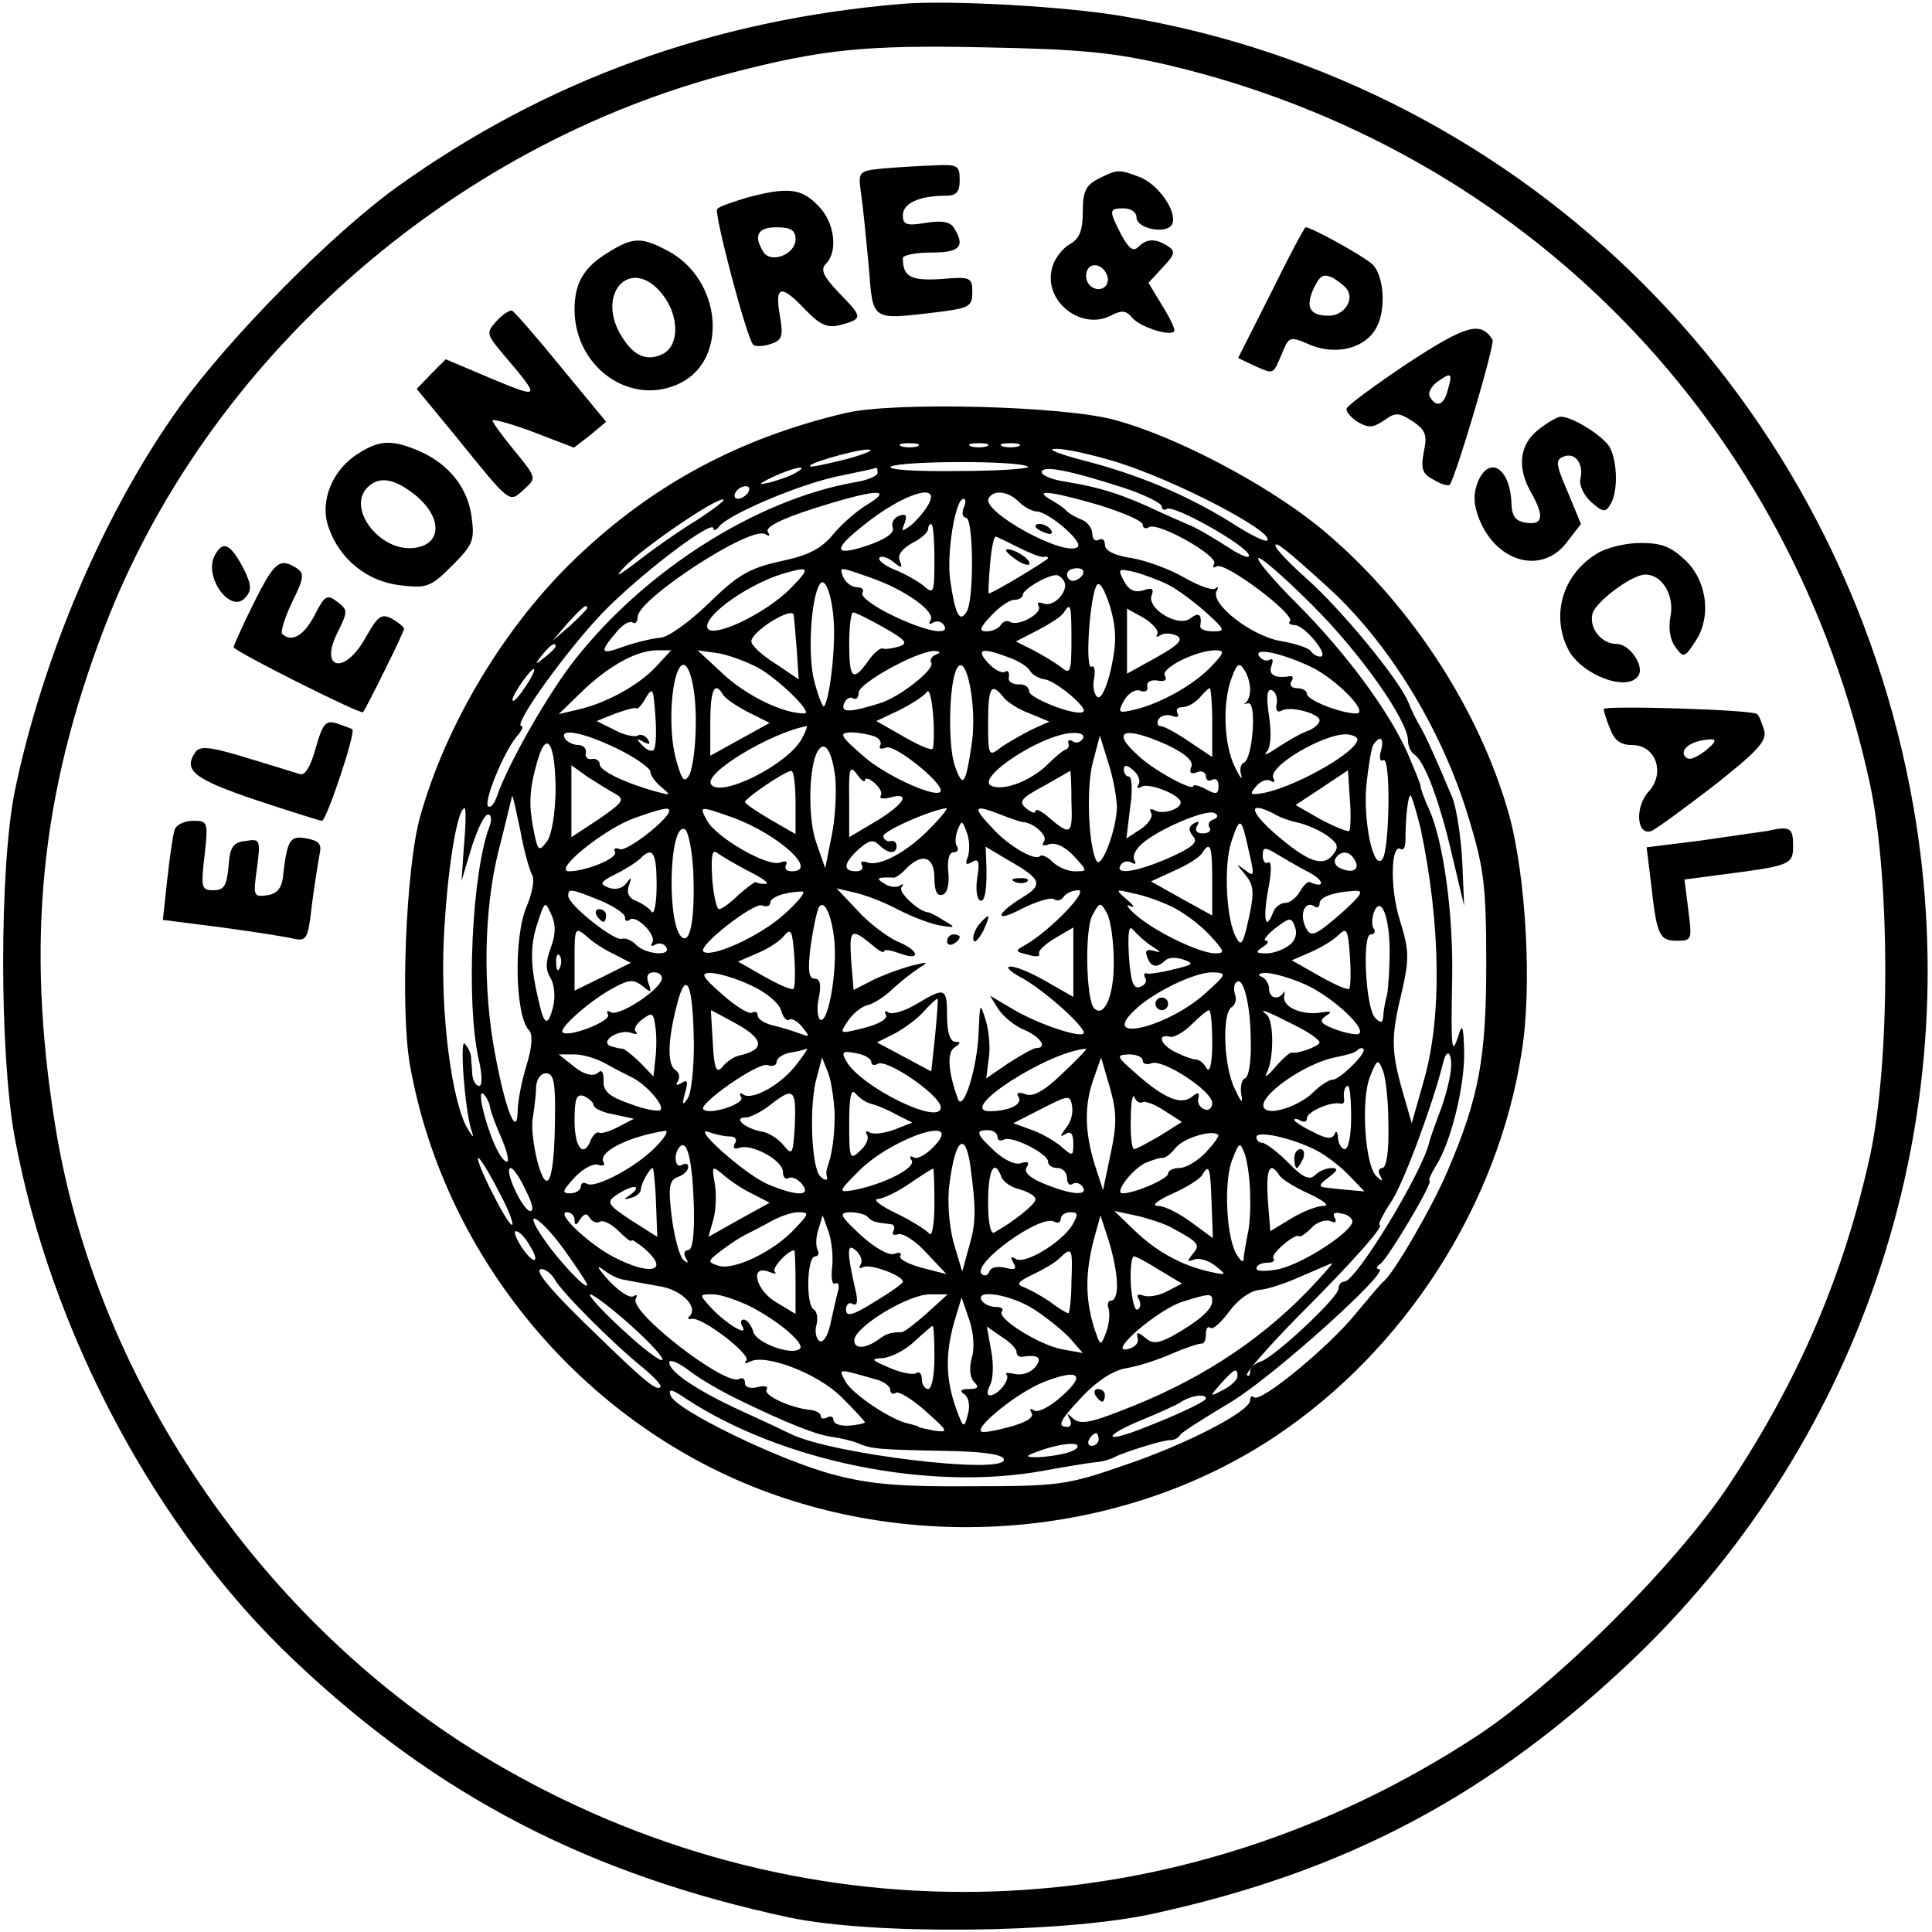 <?xml version="1.0" standalone="no"?>
<!DOCTYPE svg PUBLIC "-//W3C//DTD SVG 20010904//EN"
 "http://www.w3.org/TR/2001/REC-SVG-20010904/DTD/svg10.dtd">
<svg version="1.0" xmlns="http://www.w3.org/2000/svg"
 width="306pt" height="306pt" viewBox="0 0 306 306"
 preserveAspectRatio="xMidYMid meet">
<g transform="translate(0,306) scale(0.1,-0.1)"
fill="#000000" stroke="none">
<path d="M1430 3054 c-301 -25 -565 -121 -801 -290 -104 -75 -264 -237 -345
-349 -119 -166 -217 -396 -261 -610 -24 -123 -24 -411 0 -545 57 -310 225
-624 443 -830 227 -215 467 -339 784 -407 133 -28 429 -25 572 5 311 67 542
190 772 411 359 348 522 848 437 1341 -112 647 -611 1147 -1251 1254 -91 16
-276 26 -350 20z m420 -97 c566 -134 989 -568 1112 -1140 32 -151 32 -438 0
-587 -41 -187 -112 -354 -223 -521 -84 -127 -272 -314 -399 -398 -474 -311
-1056 -330 -1543 -51 -370 211 -644 604 -710 1020 -46 287 -23 521 78 785 162
424 548 765 995 880 143 37 212 44 400 40 153 -3 203 -8 290 -28z"/>
<path d="M1397 2793 c-38 -4 -38 -5 -33 -41 3 -20 8 -72 12 -114 7 -88 2 -85
112 -72 47 6 52 9 52 31 0 24 -3 25 -50 21 -48 -3 -60 4 -60 33 0 5 20 9 45 9
46 0 54 10 36 39 -6 10 -20 12 -45 8 -30 -5 -36 -3 -36 12 0 19 26 31 68 31
17 0 22 6 22 25 0 23 -3 25 -42 23 -24 -1 -60 -3 -81 -5z"/>
<path d="M1740 2777 c-20 -10 -25 -20 -25 -52 0 -30 -5 -43 -21 -52 -12 -7
-25 -24 -28 -39 -13 -52 48 -99 95 -73 16 8 23 7 32 -4 13 -16 67 -32 67 -20
0 5 -9 23 -21 42 l-20 33 23 25 c19 20 20 25 8 33 -20 13 -34 12 -47 -1 -8 -8
-15 -3 -27 19 -20 39 -20 42 4 42 11 0 20 -6 20 -14 0 -19 50 -28 57 -10 7 20
-23 63 -53 74 -32 12 -34 12 -64 -3z m13 -152 c7 -16 -8 -29 -23 -20 -15 9
-12 35 4 35 8 0 16 -7 19 -15z"/>
<path d="M1183 2747 c-23 -7 -44 -14 -47 -18 -6 -5 47 -206 57 -215 3 -3 15
-3 27 1 19 6 21 12 15 46 -8 47 2 49 40 9 23 -24 35 -30 55 -25 37 10 37 12 0
50 -26 27 -31 38 -22 47 20 20 14 67 -13 93 -26 27 -48 29 -112 12z m77 -66
c0 -24 -39 -39 -51 -20 -16 26 -9 39 21 39 23 0 30 -5 30 -19z"/>
<path d="M2013 2596 l-52 -103 25 -12 c32 -14 30 -15 44 18 12 29 12 29 47 14
41 -16 86 -4 103 28 16 29 12 84 -7 101 -16 14 -96 58 -105 58 -2 0 -27 -47
-55 -104z m121 5 c11 -17 -6 -41 -29 -41 -31 0 -38 13 -24 44 10 20 15 23 30
16 10 -6 20 -14 23 -19z"/>
<path d="M963 2660 c-38 -23 -53 -48 -53 -90 0 -93 91 -156 169 -116 75 39 63
163 -20 208 -43 23 -56 23 -96 -2z m86 -66 c27 -34 27 -80 2 -94 -25 -13 -46
-5 -65 25 -45 69 13 132 63 69z"/>
<path d="M786 2551 c-16 -18 -16 -20 11 -52 60 -71 60 -71 -18 -39 l-73 31
-23 -23 -23 -24 61 -74 c89 -110 85 -107 109 -85 20 18 20 18 -15 61 -19 23
-35 45 -35 48 0 3 29 -5 64 -18 l65 -25 26 20 25 21 -71 86 c-39 48 -74 88
-78 90 -4 1 -15 -6 -25 -17z"/>
<path d="M2230 2485 c-52 -35 -96 -67 -97 -72 -2 -4 6 -14 17 -21 17 -10 24
-10 42 2 18 13 23 13 45 -1 21 -14 24 -22 18 -49 -5 -27 -2 -35 16 -44 11 -7
23 -10 25 -8 9 10 72 222 68 230 -19 30 -42 23 -134 -37z m63 -43 c-6 -24 -18
-28 -28 -11 -4 6 1 16 11 24 23 16 25 15 17 -13z"/>
<path d="M1340 2406 c-167 -39 -306 -113 -428 -230 -112 -107 -206 -263 -247
-411 -22 -80 -31 -302 -16 -390 52 -297 262 -556 542 -669 271 -109 592 -79
829 79 205 137 352 365 390 608 17 103 7 279 -20 377 -48 171 -163 344 -304
458 -84 67 -224 141 -321 167 -80 22 -348 29 -425 11z m113 -53 c-7 -2 -19 -2
-25 0 -7 3 -2 5 12 5 14 0 19 -2 13 -5z m110 0 c-7 -2 -19 -2 -25 0 -7 3 -2 5
12 5 14 0 19 -2 13 -5z m50 0 c-7 -2 -19 -2 -25 0 -7 3 -2 5 12 5 14 0 19 -2
13 -5z m-268 -19 c-27 -7 -54 -13 -60 -13 -17 2 69 27 90 27 11 0 -2 -6 -30
-14z m421 -5 c95 -29 254 -112 241 -125 -3 -3 -29 10 -58 29 -71 44 -148 76
-234 98 -38 10 -58 18 -44 18 15 1 58 -9 95 -20z m-138 -8 c6 -3 -43 -7 -109
-7 -67 -1 -115 2 -108 7 16 9 201 10 217 0z m-368 -10 c-8 -5 -26 -11 -40 -15
-21 -5 -20 -3 5 9 32 15 60 20 35 6z m130 0 c0 -5 -17 -12 -37 -15 -156 -28
-330 -139 -441 -279 -44 -55 -109 -170 -126 -221 -4 -10 -9 -16 -13 -13 -7 8
24 84 45 110 8 9 12 17 8 17 -15 0 70 118 128 179 59 61 176 150 176 134 0 -4
4 -3 8 2 13 19 123 66 186 80 34 7 62 13 64 14 1 1 2 -3 2 -8z m388 -23 c34
-11 62 -25 62 -30 0 -5 4 -7 8 -4 11 7 125 -57 130 -73 2 -7 -13 -1 -34 13
-22 14 -50 31 -64 36 -14 6 -34 15 -45 20 -55 26 -91 38 -147 47 -21 3 -38 10
-38 15 0 12 44 3 128 -24z m-593 -8 c-3 -5 -11 -10 -16 -10 -6 0 -7 5 -4 10 3
6 11 10 16 10 6 0 7 -4 4 -10z m189 -19 c-17 -10 -42 -32 -55 -48 -18 -22 -39
-33 -83 -42 -49 -11 -67 -21 -114 -67 -31 -30 -65 -54 -76 -54 -12 -1 -38 -7
-58 -14 -38 -14 -40 -10 -9 26 8 9 18 15 23 12 4 -3 8 1 8 9 0 28 179 145 202
131 7 -4 8 -3 4 4 -4 7 21 20 71 36 97 31 131 34 87 7z m97 1 c-5 -10 -18 -25
-27 -33 -16 -12 -17 -12 -11 3 4 12 2 15 -9 11 -8 -3 -13 -11 -10 -19 3 -8
-11 -18 -40 -28 -54 -18 -56 -7 -5 33 61 49 121 68 102 33z m143 3 c8 -8 21
-15 28 -15 19 -1 74 -48 65 -56 -18 -18 -154 56 -141 77 8 14 31 11 48 -6z
m127 -5 c38 -12 69 -25 69 -31 0 -6 5 -7 10 -4 14 9 111 -46 103 -58 -3 -6 -1
-7 4 -4 13 8 126 -77 116 -87 -3 -3 0 -6 8 -6 16 -1 56 -50 40 -50 -5 0 -12 4
-15 9 -4 5 -25 12 -49 16 -45 8 -111 59 -100 79 3 6 3 8 -2 4 -4 -4 -26 4 -49
17 -22 13 -60 27 -83 31 -28 4 -43 12 -43 21 0 8 -4 11 -10 8 -5 -3 -10 1 -10
10 0 8 -8 19 -17 22 -10 4 -20 10 -23 13 -3 4 -14 12 -25 18 -31 18 0 14 76
-8z m-636 -23 c-28 -17 -71 -47 -95 -66 -33 -25 -38 -27 -20 -8 29 30 140 106
155 106 6 0 -13 -14 -40 -32z m421 18 c-3 -8 -1 -15 4 -15 12 0 13 -130 1
-149 -11 -18 -18 -5 -26 50 -6 42 8 129 21 129 4 0 4 -7 0 -15z m-46 -82 c0
-52 -1 -55 -17 -41 -10 8 -31 20 -47 26 -16 7 -26 15 -23 19 4 3 13 0 22 -7
13 -11 15 -10 10 2 -4 9 4 19 20 28 14 7 25 17 25 22 0 4 2 8 5 8 3 0 5 -25 5
-57z m133 20 c18 -9 35 -16 40 -15 4 1 7 0 7 -2 0 -3 -88 -56 -94 -56 -1 0 0
20 2 45 2 25 6 45 9 45 2 0 18 -8 36 -17z m490 -63 c96 -87 181 -225 223 -365
24 -79 28 -106 28 -230 0 -150 -11 -212 -61 -329 -23 -55 -86 -164 -102 -176
-4 -3 -23 -26 -44 -51 -42 -52 -151 -142 -161 -132 -3 3 -6 1 -6 -5 0 -17 -99
-69 -200 -103 -89 -31 -104 -33 -240 -33 -111 -1 -162 3 -218 18 -83 21 -253
103 -260 126 -4 11 2 10 24 -5 152 -100 388 -148 569 -114 33 6 69 12 80 13
12 1 25 5 30 8 15 8 79 28 89 27 5 0 12 3 15 8 3 5 40 28 80 52 67 40 257 211
235 211 -5 0 -4 4 2 8 12 8 86 132 78 132 -2 0 2 10 10 23 24 37 46 127 45
181 -1 41 -3 46 -9 26 -11 -34 -12 -22 -10 90 2 104 -14 217 -36 267 -8 17
-14 34 -14 38 0 3 -10 27 -21 53 -31 69 -100 161 -175 236 -37 37 -64 69 -61
72 3 3 41 -30 84 -73 76 -75 153 -184 153 -216 0 -9 5 -19 10 -22 16 -10 40
-73 60 -160 l19 -80 -3 70 c-2 39 -9 83 -15 100 -23 55 -43 100 -52 115 -5 8
-14 26 -19 39 -16 37 -105 145 -160 194 -28 25 -50 48 -50 53 0 7 17 -6 83
-66z m-849 0 c-41 -43 -134 -86 -134 -62 0 21 67 67 119 83 44 13 45 10 15
-21z m125 15 c55 -19 103 -54 95 -67 -4 -6 -2 -8 4 -4 6 3 13 2 17 -4 11 -18
-30 -10 -83 16 -29 14 -50 30 -46 35 3 5 -1 9 -9 9 -8 0 -17 7 -21 15 -7 18
-8 18 43 0z m336 5 c-3 -5 -10 -10 -16 -10 -5 0 -9 5 -9 10 0 6 7 10 16 10 8
0 12 -4 9 -10z m135 -16 c14 -7 40 -26 59 -43 31 -28 33 -31 13 -31 -12 0 -21
3 -21 8 3 19 -2 23 -15 13 -19 -16 -70 15 -62 36 4 10 1 13 -13 8 -14 -4 -23
0 -31 15 -10 19 -9 20 17 14 15 -4 39 -13 53 -20z m-165 6 c9 -15 -15 -42 -32
-36 -8 3 -11 2 -8 -4 7 -11 -32 -33 -45 -25 -5 3 -11 1 -15 -5 -3 -5 -13 -10
-22 -10 -13 0 -12 5 7 25 13 14 29 25 37 25 7 0 13 4 13 8 0 8 36 30 52 31 4
1 10 -4 13 -9z m-364 -76 c1 -45 -8 -114 -16 -123 -2 -1 -9 16 -15 39 -11 39
-6 131 8 154 9 16 22 -22 23 -70z m439 -62 c-7 -31 -16 -50 -22 -46 -5 4 -8
17 -5 30 2 13 0 21 -4 18 -11 -6 -3 111 8 129 4 7 12 -5 21 -33 10 -35 11 -56
2 -98z m-830 95 c0 -2 -12 -14 -27 -28 l-28 -24 24 28 c23 25 31 32 31 24z
m332 -67 l3 -46 -37 25 c-21 13 -38 29 -38 35 0 16 65 56 67 42 1 -6 3 -31 5
-56z m435 15 c0 -49 -2 -54 -16 -42 -9 7 -29 19 -44 27 l-28 14 35 18 c19 10
38 22 41 28 11 17 12 12 12 -45z m136 11 c-3 -5 -1 -6 5 -2 7 4 18 3 26 -1 11
-6 2 -15 -32 -34 l-47 -26 0 51 0 52 27 -15 c14 -9 24 -20 21 -25z m-433 10
c35 -20 39 -25 24 -30 -11 -3 -22 -5 -26 -3 -4 1 -15 -8 -23 -20 -24 -34 -30
-28 -30 27 0 28 3 50 6 50 4 0 26 -11 49 -24z m-520 -30 c0 -2 -8 -10 -17 -17
-16 -13 -17 -12 -4 4 13 16 21 21 21 13z m159 -32 c-27 -29 -79 -58 -124 -68
l-30 -7 35 34 c43 42 87 66 119 67 l24 0 -24 -26z m166 -4 c35 -22 83 -70 69
-70 -34 0 -89 27 -126 60 l-43 40 35 -5 c19 -4 48 -15 65 -25z m277 23 c-6 -2
-10 -9 -7 -13 6 -10 -51 -55 -82 -64 -48 -15 -62 -15 -56 0 3 7 9 11 14 8 5
-3 9 1 9 9 0 15 93 66 120 66 10 -1 11 -2 2 -6z m115 -4 c15 -5 31 -15 34 -21
4 -7 15 -13 24 -14 18 -3 68 -45 61 -51 -9 -9 -86 21 -86 32 0 7 -8 12 -17 11
-10 0 -17 5 -15 12 1 8 -2 11 -6 8 -5 -3 -17 3 -27 14 -20 22 -10 25 32 9z
m322 -14 c-27 -29 -80 -59 -122 -69 -26 -6 -27 -5 -17 14 7 12 18 19 26 16 8
-3 13 0 11 7 -1 7 6 11 17 9 11 -2 15 1 11 8 -7 11 47 39 79 40 16 0 16 -3 -5
-25z m157 -1 c40 -19 94 -74 72 -74 -24 0 -78 21 -78 31 0 5 -7 9 -16 9 -8 0
-12 5 -9 10 4 6 3 10 -2 9 -23 -4 -35 2 -29 17 3 8 2 12 -3 9 -5 -3 -13 0 -17
6 -8 14 35 5 82 -17z m-974 -91 c0 -34 -5 -70 -10 -80 -8 -14 -12 -10 -22 27
-11 42 -8 119 6 142 13 21 27 -27 26 -89z m437 -32 c-10 -66 -14 -70 -27 -33
-11 33 -9 133 4 154 15 25 32 -63 23 -121z m441 87 c0 -9 -3 -18 -7 -21 -5 -2
-3 -2 4 -1 14 3 7 -89 -7 -94 -5 -2 -7 -11 -4 -20 2 -9 -2 -3 -10 13 -18 36
-20 103 -5 142 8 22 12 24 19 13 6 -8 10 -22 10 -32z m-1146 7 c-9 -14 -18
-25 -21 -25 -5 0 5 18 20 38 17 22 18 13 1 -13z m201 -103 c-3 -3 -11 0 -18 8
-10 10 -9 11 2 5 10 -5 12 -4 7 4 -4 6 -11 9 -16 6 -5 -3 -22 1 -37 9 l-28 14
30 12 c17 6 31 10 33 8 2 -2 9 6 15 17 11 18 12 14 15 -29 2 -26 1 -51 -3 -54z
m110 88 c3 -6 21 -18 40 -28 l34 -17 -47 -26 -47 -26 0 53 c0 52 7 66 20 44z
m332 -86 c-2 -3 -23 6 -47 20 l-42 24 36 17 c20 10 40 23 44 29 4 6 8 -11 10
-38 2 -26 1 -50 -1 -52z m112 82 c6 -8 25 -20 42 -26 l31 -13 -29 -13 c-15 -8
-37 -20 -48 -28 -19 -15 -20 -13 -20 39 0 57 5 65 24 41z m331 -41 l0 -54 -36
24 c-20 14 -41 25 -46 25 -5 0 -6 5 -3 11 4 6 14 8 22 5 8 -3 11 -1 8 4 -3 6
0 10 8 10 8 0 20 7 27 15 7 8 14 15 16 15 2 0 4 -25 4 -55z m102 30 c-2 -9 1
-14 7 -11 13 9 61 -4 61 -15 0 -5 -8 -12 -17 -16 -10 -3 -31 -15 -48 -26 -16
-11 -25 -15 -19 -8 7 7 8 29 4 57 -5 31 -3 43 4 41 6 -2 10 -12 8 -22z m-752
-55 c-22 -41 -130 -95 -144 -72 -11 18 96 82 152 92 1 0 -2 -9 -8 -20z m-292
-16 c29 -14 52 -31 52 -36 0 -6 8 -17 18 -25 15 -13 15 -13 -8 -7 -48 13 -90
33 -90 43 0 6 -6 10 -12 9 -7 -2 -12 3 -10 10 1 6 -4 12 -12 12 -8 0 -18 5
-21 10 -11 18 30 10 83 -16z m406 20 c9 -3 13 -10 10 -15 -3 -5 2 -6 10 -3 13
5 86 -53 86 -68 0 -16 -86 22 -122 54 -37 32 -40 37 -21 38 12 0 28 -3 37 -6z
m331 -4 c-4 -6 -11 -8 -16 -4 -5 3 -8 2 -7 -3 2 -4 0 -9 -4 -10 -5 -2 -17 -12
-28 -23 -26 -26 -69 -43 -89 -35 -29 11 78 82 127 84 13 1 21 -3 17 -9z m134
-10 c29 -14 41 -25 38 -34 -4 -10 -1 -13 9 -9 7 3 14 0 14 -7 0 -6 5 -8 10 -5
6 3 10 -1 10 -10 0 -13 -4 -14 -20 -5 -11 6 -20 8 -20 5 0 -9 -63 25 -87 48
-45 40 -23 48 46 17z m301 9 c0 -19 -90 -71 -144 -84 -26 -5 -28 -4 -17 9 7 9
18 13 24 9 5 -3 7 -1 4 4 -11 18 79 71 116 70 9 -1 17 -4 17 -8z m-1270 -84
c-1 -34 -6 -68 -14 -78 -12 -16 -14 -15 -20 14 -9 44 -8 68 5 113 15 53 29 29
29 -49z m889 -25 c-1 -34 -24 -96 -32 -84 -13 22 -17 117 -6 157 l11 42 14
-45 c8 -25 13 -56 13 -70z m418 90 c-3 -11 -1 -17 4 -14 12 7 10 -138 -1 -156
-14 -22 -31 57 -26 115 3 30 8 60 11 65 11 17 18 11 12 -10z m-864 -42 c2 -24
0 -65 -6 -93 l-10 -50 -14 40 c-14 38 -12 122 2 145 11 19 23 1 28 -42z m-349
-25 c16 -9 14 -13 -25 -40 l-44 -29 0 57 0 57 25 -18 c14 -9 33 -21 44 -27z
m396 21 c0 5 7 3 15 -4 8 -7 13 -16 10 -20 -3 -5 4 -6 15 -3 34 9 22 -11 -23
-38 l-42 -25 0 59 c-1 50 1 56 12 41 7 -10 13 -14 13 -10z m433 -7 c-3 -5 -1
-7 5 -3 11 7 62 -13 62 -25 0 -11 -30 -20 -42 -12 -6 3 -8 1 -5 -4 4 -6 -4
-18 -16 -26 l-23 -15 6 49 c4 27 3 49 -2 49 -4 0 -8 5 -8 11 0 8 5 8 15 -1 8
-7 12 -17 8 -23z m-543 -27 l0 -51 -40 23 c-22 13 -40 25 -40 28 1 6 62 48 73
49 4 1 7 -22 7 -49z m437 0 c2 -53 -1 -55 -39 -22 -10 8 -18 12 -18 7 0 -4 -7
-2 -15 5 -12 10 -8 16 28 35 23 13 42 24 42 24 1 1 2 -22 2 -49z m440 -46 c-2
-2 -22 6 -45 18 l-40 23 41 27 42 28 3 -46 c2 -25 1 -48 -1 -50z m-1294 -70
c4 -7 0 -29 -9 -50 -21 -49 -18 -174 4 -196 6 -6 5 -26 -4 -55 -8 -26 -14 -58
-14 -72 -1 -45 -19 0 -35 85 -21 107 -19 233 5 328 11 43 20 81 21 85 1 3 6
-21 13 -54 6 -33 15 -65 19 -71z m1407 74 c32 -152 34 -300 5 -400 l-19 -67
-15 52 c-18 64 -18 86 0 159 11 50 11 63 -4 111 -16 51 -14 123 2 112 4 -2 7
4 7 13 0 37 4 72 8 72 2 0 9 -24 16 -52z m-1515 -25 l-4 -58 16 53 c9 28 20
52 26 52 5 0 6 -8 3 -17 -29 -74 -38 -281 -18 -370 6 -25 6 -43 1 -43 -5 0
-10 8 -11 18 0 9 -2 22 -2 29 -1 6 -5 15 -10 20 -8 8 0 -101 10 -135 5 -15 4
-15 -4 -2 -26 40 -45 184 -39 304 5 105 21 206 33 206 2 0 2 -26 -1 -57z m325
53 c0 -13 -67 -65 -78 -61 -7 3 -11 1 -8 -4 6 -10 -46 -31 -73 -31 -26 1 56
67 103 84 45 16 56 18 56 12z m101 -11 c71 -26 137 -85 93 -85 -8 0 -12 4 -9
10 3 6 -1 7 -9 4 -20 -8 -102 40 -116 66 -13 24 -13 24 41 5z m313 -16 c-36
-38 -81 -62 -100 -55 -9 3 -12 1 -9 -4 3 -6 -1 -10 -9 -10 -22 0 -20 13 4 35
16 14 23 16 32 7 15 -15 28 -15 28 -2 0 6 -4 9 -9 8 -5 -2 -11 2 -12 7 -3 8
75 42 100 45 3 0 -8 -14 -25 -31z m113 20 c15 -6 30 -11 33 -11 17 -1 39 -21
34 -30 -5 -7 -2 -9 8 -5 10 3 25 -4 39 -19 22 -24 22 -24 1 -24 -11 0 -27 7
-35 15 -8 8 -17 12 -20 9 -8 -8 -49 16 -74 43 -34 36 -32 40 14 22z m335 -7
c-7 -2 -10 -8 -6 -13 3 -5 -2 -9 -11 -9 -10 0 -13 5 -9 12 4 7 3 8 -5 4 -9 -6
-9 -11 -1 -21 8 -9 -1 -17 -39 -34 -53 -23 -86 -27 -76 -11 4 6 11 7 17 4 6
-4 8 -2 5 3 -4 6 1 17 11 26 25 23 104 57 116 49 6 -3 5 -7 -2 -10z m96 9 c9
-6 28 -12 42 -15 14 -4 34 -13 44 -21 15 -11 17 -17 7 -29 -16 -20 -40 -11
-92 34 -41 36 -42 52 -1 31z m-485 -68 c-5 -12 -3 -14 7 -8 10 6 12 0 8 -24
-3 -18 -1 -34 4 -37 8 -5 12 19 10 63 l-1 22 37 -22 c51 -29 55 -38 22 -58
-44 -27 -46 -42 -1 -18 22 11 45 18 50 15 5 -4 12 -2 16 4 3 5 14 10 23 10 17
0 -45 -64 -83 -86 -18 -10 -18 -11 3 -16 12 -4 20 -3 18 1 -3 4 8 15 25 25
l29 17 0 -55 0 -55 -42 24 c-24 14 -50 25 -58 24 -8 0 0 -8 17 -17 37 -20 106
-82 99 -89 -7 -7 -77 17 -114 40 l-34 20 13 -21 c8 -12 26 -27 41 -33 26 -11
38 -29 19 -29 -4 0 -24 -11 -44 -24 l-35 -24 4 31 c3 18 0 46 -5 62 -9 28 -9
27 -11 -20 -2 -57 -25 -129 -33 -105 -16 44 -17 74 -5 81 10 7 10 9 1 9 -8 0
-13 15 -13 40 0 46 -3 47 -48 20 -18 -11 -38 -17 -44 -14 -6 4 -8 3 -5 -3 4
-6 -10 -15 -34 -21 -40 -10 -40 -10 -26 11 8 12 22 23 31 25 9 2 27 13 39 25
13 12 32 27 43 34 16 10 14 10 -14 3 -18 -5 -45 -15 -61 -23 l-29 -15 -4 48
c-3 49 0 51 35 22 9 -8 17 -12 17 -9 0 4 11 2 25 -3 35 -13 31 5 -4 19 -15 7
-44 28 -62 48 l-34 36 30 -7 c17 -4 48 -16 70 -28 22 -11 51 -22 65 -24 24 -4
24 -3 5 8 -11 7 -22 13 -25 13 -15 1 -49 33 -42 40 4 5 2 6 -3 2 -6 -3 -17 -2
-25 4 -14 8 -10 10 15 9 3 -1 13 6 21 15 25 25 44 18 44 -16 0 -20 4 -29 13
-26 7 2 11 16 9 35 -2 19 1 32 8 32 6 0 9 4 6 9 -4 5 -3 17 1 27 6 15 7 15 14
-4 5 -12 5 -30 2 -39z m445 9 c9 -39 9 -42 -6 -30 -15 11 -15 11 0 -7 14 -17
15 -28 6 -69 -9 -41 -12 -46 -20 -31 -16 28 -20 113 -8 151 14 42 16 41 28
-14z m-880 -32 c3 -71 -4 -114 -17 -105 -25 15 -22 180 3 172 6 -2 12 -31 14
-67z m88 0 c22 -11 33 -19 27 -20 -7 0 -14 1 -16 3 -1 1 -13 -8 -27 -20 -13
-13 -27 -23 -31 -23 -4 0 -9 22 -11 49 -2 36 0 47 8 40 7 -5 29 -18 50 -29z
m734 -15 l0 -55 -49 27 -48 27 37 17 c21 9 41 22 44 28 13 20 16 11 16 -44z
m154 13 c24 -13 25 -26 0 -15 -3 1 -10 -6 -15 -15 -6 -10 -16 -18 -23 -18 -8
0 -17 -7 -20 -16 -12 -31 -16 -8 -7 39 5 26 5 44 0 41 -5 -3 -9 2 -9 11 0 13
3 14 21 3 12 -7 35 -21 53 -30z m-1034 -20 c0 -29 -4 -48 -8 -42 -4 6 -15 13
-24 17 -12 4 -16 13 -12 24 5 14 4 15 -4 4 -6 -8 -17 -11 -28 -7 -15 6 -14 9
12 22 16 8 33 19 39 25 19 19 25 8 25 -43z m1105 41 c10 -15 -1 -23 -20 -15
-9 3 -13 10 -10 16 8 13 22 13 30 -1z m-1195 -65 c22 -9 40 -21 40 -27 0 -6 3
-7 7 -4 9 10 44 -24 36 -36 -3 -5 -1 -7 5 -3 6 3 13 2 17 -4 9 -15 -31 -12
-47 3 -7 8 -18 12 -23 10 -12 -4 -85 54 -85 68 0 12 3 12 50 -7z m291 -23
c-39 -35 -116 -69 -127 -58 -9 9 80 78 93 73 7 -3 13 -1 13 4 0 9 22 17 50 18
8 1 -5 -16 -29 -37z m615 13 c17 -8 44 -28 59 -44 25 -27 26 -30 9 -30 -25 1
-92 33 -124 60 -14 12 -18 19 -10 15 8 -4 6 1 -5 10 -19 17 -19 17 10 10 17
-3 44 -13 61 -21z m270 -9 c-45 -39 -51 -42 -60 -19 -7 19 2 37 15 29 5 -4 9
-2 9 4 0 10 21 18 55 20 16 1 12 -6 -19 -34z m-1254 -57 c-8 -22 -8 -35 0 -47
6 -10 8 -30 4 -46 -8 -31 -14 -29 -22 6 -14 58 -15 90 -3 126 12 36 12 37 22
15 8 -17 7 -33 -1 -54z m450 6 c3 -51 -11 -126 -23 -119 -4 3 -6 19 -2 35 4
21 2 30 -7 30 -9 0 -11 13 -6 52 4 28 10 56 13 61 9 15 22 -17 25 -59z m442
-26 c1 -54 -15 -91 -31 -75 -13 14 -15 124 -3 147 12 22 13 22 23 4 6 -10 11
-45 11 -76z m437 15 c0 -26 -2 -57 -4 -68 -3 -11 -6 -27 -6 -34 -1 -12 -4 -12
-13 -3 -15 15 -21 132 -7 132 6 0 8 4 5 9 -4 5 -3 17 0 26 11 28 25 -6 25 -62z
m-159 10 c-9 -7 -25 -13 -36 -13 -17 0 -18 2 -6 10 8 5 11 10 5 10 -5 0 1 9
15 20 23 17 25 18 31 2 4 -10 1 -22 -9 -29z m-217 -2 c14 -9 15 -11 3 -7 -12
3 -15 1 -11 -10 6 -16 15 -18 29 -5 5 5 18 5 29 1 17 -6 15 -8 -15 -15 -19 -5
-39 -8 -43 -7 -5 2 -6 -2 -3 -7 3 -5 0 -11 -8 -14 -11 -4 -15 7 -18 49 -2 38
0 50 7 41 6 -7 19 -19 30 -26z m-853 -12 l27 -14 -44 -22 -45 -22 0 51 c0 48
1 50 18 36 9 -9 29 -22 44 -29z m285 -55 c-2 -3 -23 6 -46 19 l-42 24 30 13
c17 7 36 19 43 28 11 13 13 8 16 -32 2 -27 1 -50 -1 -52z m880 0 c-2 -3 -24 7
-47 20 l-44 25 30 13 c16 7 36 19 44 27 13 13 15 9 18 -33 2 -27 1 -50 -1 -52z
m-1250 34 c-3 -8 -6 -5 -6 6 -1 11 2 17 5 13 3 -3 4 -12 1 -19z m161 -20 c-7
-19 -69 -59 -81 -51 -5 3 -7 2 -4 -4 6 -10 -63 -37 -72 -28 -6 7 47 53 82 71
24 13 31 13 45 2 13 -11 15 -11 9 5 -4 11 -1 17 9 17 9 0 14 -6 12 -12z m140
-8 c25 -11 46 -29 49 -40 3 -11 9 -18 13 -15 4 3 14 -3 21 -12 12 -15 12 -16
-4 -10 -11 4 -30 10 -43 13 -13 3 -24 10 -24 16 0 5 -4 7 -9 4 -4 -3 -26 10
-47 29 -32 28 -35 34 -19 34 11 0 40 -8 63 -19z m718 -16 c-60 -52 -163 -76
-110 -25 29 29 96 61 124 61 24 -1 24 -2 -14 -36z m163 16 c43 -20 99 -72 82
-78 -4 -1 -21 2 -37 8 -23 9 -25 13 -14 21 11 7 9 8 -10 5 -30 -4 -60 10 -56
27 1 6 1 9 -1 5 -8 -13 -23 -9 -23 6 0 8 -6 17 -12 19 -7 3 -4 6 7 6 11 0 40
-8 64 -19z m-970 -95 c0 -38 -4 -77 -10 -85 -8 -12 -9 -10 -4 9 5 17 4 22 -5
16 -8 -5 -11 -4 -6 3 3 6 2 13 -4 17 -13 8 -13 45 2 103 15 60 26 34 27 -63z
m882 6 c1 -30 -3 -57 -9 -59 -5 -1 -8 -13 -6 -25 3 -16 0 -14 -10 8 -18 35
-21 121 -5 130 6 4 8 13 5 20 -2 7 -2 16 2 19 11 12 23 -36 23 -93z m-500 8
l-6 -56 -43 23 -43 23 28 14 c15 8 37 24 47 36 11 12 20 20 21 19 1 -2 -1 -28
-4 -59z m-443 -36 l-3 -28 -22 23 c-13 12 -25 22 -28 21 -3 0 -11 2 -18 4 -18
8 14 28 33 21 8 -3 11 -2 7 2 -4 4 1 13 11 20 15 11 17 10 20 -12 2 -13 2 -36
0 -51z m131 54 c42 -24 42 -40 1 -49 -8 -2 -20 -10 -26 -18 -9 -11 -13 -3 -15
38 -2 29 -3 52 -3 52 1 0 21 -11 43 -23z m751 -29 c0 -33 -4 -48 -9 -40 -4 8
-12 14 -17 14 -5 0 -19 5 -31 11 -24 11 -32 30 -10 25 6 -2 22 7 35 20 12 12
24 22 27 22 3 0 5 -24 5 -52z m133 27 c20 -10 37 -22 37 -26 0 -6 -36 -19 -44
-16 -2 1 -14 -9 -26 -23 -12 -14 -18 -18 -14 -10 12 22 12 84 0 93 -15 12 2 5
47 -18z m-790 -59 c-23 -32 -70 -59 -85 -50 -6 4 -8 3 -4 -4 6 -10 -50 -29
-60 -19 -9 8 88 76 102 70 8 -3 14 0 14 5 0 6 10 13 23 15 12 2 23 5 25 6 2 0
-5 -10 -15 -23z m117 2 c0 -5 5 -6 10 -3 14 9 100 -50 100 -69 0 -30 -128 33
-150 74 -8 14 -5 16 15 12 14 -2 25 -9 25 -14z m303 -18 c-29 -28 -47 -38 -59
-33 -11 4 -15 2 -11 -4 8 -12 -15 -23 -46 -23 -52 1 92 94 153 99 3 0 -14 -17
-37 -39z m477 37 c0 -10 -39 -47 -49 -47 -6 0 -20 -9 -31 -20 -21 -21 -67 -37
-77 -26 -16 16 63 73 115 82 15 3 29 7 31 10 5 5 11 5 11 1z m-1200 -22 c14
-8 32 -17 40 -21 23 -11 53 -45 46 -52 -4 -3 -26 1 -49 10 -32 11 -42 20 -41
36 0 15 -3 19 -10 12 -7 -5 -21 -2 -36 10 l-25 20 25 0 c14 0 36 -7 50 -15z
m850 5 c0 -5 6 -7 14 -4 18 7 96 -44 96 -63 0 -8 -6 -13 -12 -10 -7 2 -12 10
-10 17 2 10 0 11 -10 3 -17 -14 -44 -3 -88 36 -32 28 -33 30 -12 31 12 0 22
-4 22 -10z m487 -22 c-3 -18 -11 -46 -18 -63 -6 -16 -13 -36 -15 -43 -9 -45
-116 -222 -135 -222 -5 0 -9 -5 -9 -11 0 -14 -100 -107 -122 -115 -10 -3 -18
-10 -18 -16 0 -6 -2 -9 -5 -6 -3 3 34 45 82 94 89 89 137 144 128 144 -3 0 6
18 20 39 20 32 66 157 81 219 7 27 16 10 11 -20z m-975 -63 c0 -34 -4 -64 -12
-85 -1 -3 -2 -9 0 -15 1 -5 -4 -5 -11 2 -14 14 -18 115 -5 158 l8 30 10 -25
c5 -14 9 -43 10 -65z m437 -63 l-12 -57 -13 40 c-16 52 -17 94 -2 136 l12 34
14 -48 c11 -39 11 -58 1 -105z m440 46 c1 -42 -3 -68 -10 -68 -5 0 -7 -6 -3
-12 5 -10 4 -10 -6 -1 -18 17 -25 121 -10 158 11 28 13 28 20 10 5 -11 9 -50
9 -87z m-1320 10 c-1 -100 -12 -126 -28 -67 -6 24 -10 55 -7 69 2 14 5 35 5
48 1 13 7 22 16 22 12 0 15 -14 14 -72z m500 24 c8 -2 26 -9 40 -17 l26 -13
-28 -11 c-16 -6 -33 -8 -39 -5 -6 4 -8 2 -5 -3 4 -6 -1 -17 -11 -26 -16 -15
-17 -12 -17 44 0 41 3 56 10 47 6 -7 16 -14 24 -16z m761 -22 c0 -27 -4 -50
-10 -50 -5 0 -10 8 -11 18 0 9 -3 12 -5 6 -4 -9 -13 -8 -34 3 -17 8 -30 17
-30 19 0 3 5 2 10 -1 6 -3 10 -2 10 4 0 10 38 27 53 23 4 -1 6 1 6 6 -2 12 1
22 6 22 3 0 5 -22 5 -50z m-1364 17 c1 -7 9 -29 18 -49 9 -21 13 -38 9 -38 -5
0 -13 12 -20 28 -16 37 -28 89 -17 79 4 -4 9 -13 10 -20z m164 3 c0 -5 14 -12
32 -15 l32 -7 -25 -13 c-13 -7 -27 -11 -30 -9 -4 2 -9 -3 -13 -11 -11 -30 -26
-14 -26 30 0 35 3 43 15 39 8 -4 15 -10 15 -14z m319 -31 c-3 -48 -4 -50 -18
-33 -9 11 -25 21 -36 22 -25 5 -45 22 -24 22 7 0 25 9 39 20 37 29 41 25 39
-31z m429 -6 c-9 -12 -10 -15 0 -9 8 5 12 0 12 -15 0 -20 -1 -21 -18 -6 -9 8
-30 21 -47 27 l-30 11 45 23 c43 22 45 22 48 4 2 -11 -2 -26 -10 -35z m121 41
c4 3 20 -3 35 -13 l28 -18 -35 -22 c-19 -11 -37 -21 -41 -21 -3 0 -6 21 -5 48
0 26 3 41 6 34 2 -6 8 -10 12 -8z m-770 -70 c-29 -31 -96 -67 -109 -59 -6 3
-10 1 -10 -4 0 -6 -8 -11 -17 -11 -14 0 -12 4 7 25 13 14 30 23 38 20 7 -2 11
-1 8 4 -10 16 39 41 98 50 5 0 -1 -11 -15 -25z m117 16 c9 0 12 -5 8 -11 -4
-7 -1 -10 7 -7 20 7 69 -20 69 -38 0 -8 4 -13 9 -10 5 3 14 -1 21 -9 16 -20
-8 -20 -53 -1 -35 14 -125 94 -94 83 10 -4 25 -7 33 -7z m324 -15 c-12 -13
-27 -22 -33 -18 -6 3 -7 1 -3 -5 7 -12 -45 -38 -92 -47 -25 -4 -25 -3 9 31 52
52 167 90 119 39z m100 14 c0 -5 4 -7 10 -4 12 7 70 -22 70 -35 0 -6 7 -10 15
-10 8 0 15 -7 15 -16 0 -8 4 -13 9 -9 5 3 12 1 16 -5 9 -15 -20 -12 -61 5 -23
9 -33 19 -28 26 5 8 2 10 -8 7 -9 -4 -26 4 -42 18 -30 28 -32 34 -11 34 8 0
15 -5 15 -11z m330 -24 c-13 -14 -32 -25 -42 -25 -10 0 -18 -4 -18 -9 0 -8
-52 -31 -72 -31 -14 0 15 38 36 48 12 5 24 9 28 8 4 0 13 7 20 16 12 15 56 29
67 21 3 -2 -6 -14 -19 -28z m175 3 c17 -9 40 -27 53 -41 l23 -24 -23 2 c-13 1
-30 3 -38 4 -12 1 -11 5 4 16 15 11 16 15 5 15 -8 0 -20 -5 -26 -11 -9 -9 -20
-4 -43 20 -17 17 -36 31 -41 31 -5 0 -9 4 -9 9 0 11 56 -1 95 -21z m-986 -90
c1 -44 -2 -68 -9 -68 -6 0 -8 -6 -4 -12 5 -9 4 -10 -4 -3 -6 6 -14 36 -18 67
-6 48 -4 59 10 64 9 3 16 10 16 16 0 5 -4 6 -10 3 -11 -7 -14 18 -3 29 12 12
20 -25 22 -96z m438 65 c9 -68 9 -90 -2 -127 l-11 -40 -14 47 c-7 28 -10 66
-6 93 9 71 25 83 33 27z m443 -46 c1 -23 -1 -51 -4 -62 -2 -11 -5 -27 -6 -35
0 -11 -3 -10 -12 4 -16 29 -20 116 -6 150 11 28 12 28 20 7 4 -13 8 -41 8 -64z
m-1187 0 c14 -26 21 -47 18 -47 -4 0 -19 26 -35 58 -15 31 -23 52 -17 47 6 -6
21 -32 34 -58z m40 7 c11 -21 13 -34 6 -32 -13 4 -42 68 -30 68 4 0 15 -16 24
-36z m206 -19 l2 -54 -41 26 c-38 25 -40 29 -24 40 10 7 23 13 28 13 6 0 4 -5
-4 -11 -13 -9 -13 -10 0 -6 8 2 15 8 15 13 0 9 14 34 19 34 1 0 4 -25 5 -55z
m153 14 l27 -14 -49 -27 -48 -27 8 28 c4 15 5 41 2 57 -5 28 -4 28 14 13 10
-9 31 -23 46 -30z m288 -16 c0 -32 -4 -53 -8 -47 -4 5 -27 20 -52 32 -25 12
-38 22 -30 23 8 0 31 11 50 24 19 13 36 24 38 24 1 1 2 -25 2 -56z m106 43 c3
-8 16 -17 30 -20 13 -4 24 -10 24 -16 0 -7 -33 -34 -65 -52 -6 -4 -10 15 -10
48 0 52 10 70 21 40z m333 -42 l2 -55 -34 25 c-19 14 -42 26 -53 26 -11 0 -2
8 22 19 23 10 45 24 48 30 11 18 13 14 15 -45z m107 45 c3 -6 25 -20 48 -30
23 -11 33 -19 22 -19 -10 0 -33 -9 -51 -20 l-33 -20 -4 50 c-3 48 3 62 18 39z
m-1116 -71 c0 -10 3 -9 9 1 6 9 11 10 15 2 4 -6 11 -9 16 -6 5 3 18 -3 30 -15
11 -11 20 -18 20 -15 0 3 9 -3 20 -12 42 -36 12 -45 -48 -14 -40 21 -93 71
-74 71 7 0 12 -6 12 -12z m349 -14 c-33 -36 -96 -66 -120 -59 -19 6 -19 7 3
24 13 10 30 21 38 25 8 4 26 13 40 21 14 8 34 15 44 15 18 0 18 -2 -5 -26z
m115 19 c7 -8 11 -9 37 -12 5 0 7 -5 4 -11 -3 -5 0 -7 7 -5 7 3 28 -10 45 -29
l32 -34 -39 10 c-22 6 -37 14 -34 19 3 5 -2 6 -10 3 -8 -3 -30 9 -53 30 -33
31 -35 35 -17 36 11 0 24 -3 28 -7z m324 -14 c-18 -28 -75 -62 -89 -53 -8 5
-9 3 -4 -6 6 -10 3 -12 -13 -8 -12 3 -23 1 -25 -6 -2 -6 -8 -8 -12 -4 -17 16
94 96 115 83 6 -3 10 -1 10 4 0 6 7 11 15 11 13 0 13 -3 3 -21z m155 -2 c46
-25 49 -28 36 -43 -9 -12 -9 -13 2 -9 8 3 23 -1 34 -10 19 -15 18 -15 -10 -9
-44 10 -84 32 -119 66 l-31 30 33 -7 c18 -4 43 -12 55 -18z m289 9 c1 -16 -77
-67 -116 -76 -20 -4 -36 -4 -36 1 0 5 8 9 17 9 9 0 13 3 10 7 -6 6 35 41 41
35 1 -2 10 4 19 13 8 9 22 14 30 11 8 -4 11 -1 7 5 -4 7 0 10 10 7 10 -1 17
-7 18 -12z m-1248 -46 c20 -28 36 -52 36 -55 0 -10 -46 39 -69 73 -36 52 -6
36 33 -18z m424 -27 c-2 -17 0 -29 5 -26 5 3 7 -3 4 -13 -3 -11 -8 -34 -12
-52 -4 -18 -11 -29 -17 -26 -5 3 -8 15 -5 25 3 10 1 22 -4 25 -13 7 -11 84 2
84 5 0 7 5 4 10 -3 6 -3 20 1 32 l7 23 9 -25 c5 -14 8 -39 6 -57z m451 -25 c1
-16 -3 -28 -9 -28 -5 0 -7 -6 -4 -13 2 -7 1 -24 -4 -37 -9 -24 -9 -23 -20 10
-13 44 -13 84 0 135 l11 40 13 -40 c7 -22 13 -52 13 -67z m-931 61 c19 -30 8
-34 -12 -4 -9 14 -13 25 -9 25 5 0 14 -9 21 -21z m525 -32 c-3 -5 -2 -7 4 -4
10 6 63 -13 63 -23 0 -3 -20 -17 -45 -32 -35 -22 -45 -24 -45 -12 0 8 5 12 10
9 7 -4 9 2 6 17 -15 65 -15 80 -1 68 8 -7 12 -17 8 -23z m-103 -28 l0 -50 -30
18 c-33 19 -43 60 -13 49 10 -4 14 -4 10 0 -5 5 19 32 31 34 1 0 2 -23 2 -51z
m437 1 c0 -27 -3 -50 -5 -50 -2 0 -16 8 -30 19 -15 10 -34 20 -42 23 -11 4 -6
9 15 19 17 8 36 19 43 26 20 19 21 17 19 -37z m140 18 l35 -21 -23 -12 c-13
-7 -30 -10 -38 -7 -9 3 -12 1 -7 -6 3 -6 3 -13 -2 -16 -5 -3 -9 15 -11 40 -1
24 1 44 5 44 4 0 22 -10 41 -22z m-848 -15 c9 -2 33 -6 54 -10 36 -5 64 -33
49 -48 -4 -3 -2 -5 3 -4 15 5 96 -57 87 -66 -4 -5 -2 -5 5 -2 24 14 108 -18
146 -56 20 -20 37 -38 37 -40 0 -1 -11 -4 -25 -5 -14 -1 -25 3 -25 9 0 5 -4 7
-10 4 -5 -3 -10 -2 -10 2 0 5 -8 9 -17 10 -31 3 -74 23 -69 32 4 5 -3 7 -14 4
-12 -3 -20 0 -20 6 0 7 -4 10 -9 7 -21 -13 -176 107 -164 127 3 6 2 7 -4 4 -5
-4 -23 8 -39 25 -16 18 -21 26 -10 18 10 -8 25 -16 35 -17z m1081 -19 c-80
-82 -177 -144 -296 -189 -48 -19 -64 -21 -74 -12 -10 9 -11 9 -6 0 4 -7 2 -13
-3 -13 -18 0 -13 10 25 50 22 23 48 40 68 43 18 3 50 13 72 23 21 9 42 16 47
16 4 -1 7 6 7 15 0 9 3 13 7 10 3 -4 17 8 30 26 14 19 34 33 48 34 13 1 43 11
67 22 24 10 45 20 48 20 2 1 -16 -20 -40 -45z m-1191 19 c12 -21 92 -101 139
-139 18 -15 31 -29 28 -31 -6 -6 -23 7 -100 82 -77 74 -102 105 -88 105 6 0
16 -8 21 -17z m121 -73 c30 -27 52 -51 49 -54 -3 -3 -32 19 -64 49 -33 30 -55
55 -50 55 6 -1 35 -23 65 -50z m188 31 c45 -23 87 -59 79 -67 -12 -12 -70 9
-74 27 -3 10 -10 19 -15 19 -5 0 -6 -5 -2 -11 10 -18 -28 6 -50 30 -19 21 -19
21 3 21 12 0 38 -9 59 -19z m280 -11 c-18 -16 -36 -30 -40 -30 -16 0 -23 -2
-33 -9 -22 -17 -42 -19 -42 -4 0 21 85 73 120 73 l28 0 -33 -30z m170 6 c20
-13 46 -34 57 -46 l20 -23 -33 6 c-37 7 -105 50 -95 60 3 4 -1 7 -10 7 -9 0
-19 5 -22 10 -12 19 46 10 83 -14z m282 13 c0 -13 -22 -32 -63 -55 -23 -12
-31 -13 -43 -3 -12 10 -15 10 -12 -1 2 -8 -6 -15 -17 -17 -31 -6 48 62 87 75
45 14 48 14 48 1z m-381 -90 c-4 -16 -3 -31 4 -38 8 -8 6 -11 -8 -11 -13 0
-16 -3 -8 -8 7 -5 10 -17 6 -32 -6 -23 -7 -23 -19 10 -16 45 -17 85 -3 135
l12 40 12 -35 c7 -20 9 -46 4 -61z m-59 1 c0 -27 -4 -50 -10 -50 -5 0 -10 7
-10 16 0 8 -4 13 -9 9 -6 -3 -25 1 -43 9 -28 12 -30 14 -10 15 13 1 35 12 50
26 15 14 28 25 29 25 2 0 3 -22 3 -50z m130 9 c0 -5 3 -8 8 -8 27 4 34 -1 21
-17 -7 -8 -21 -13 -32 -10 -10 2 -16 2 -13 -1 7 -7 -13 -33 -26 -33 -5 0 -5 6
0 16 5 9 6 33 2 54 l-7 39 23 -16 c13 -8 24 -19 24 -24z m-440 -76 c78 -38
124 -56 149 -59 13 -2 31 -6 40 -10 22 -9 32 -10 139 -12 62 -1 92 -6 92 -14
0 -24 -274 9 -338 41 -10 5 -44 21 -77 36 -70 32 -115 62 -115 77 0 6 15 0 33
-14 17 -13 52 -33 77 -45z m218 32 c12 -3 22 -11 22 -16 0 -6 4 -8 9 -5 4 3
26 -10 47 -29 36 -32 37 -34 14 -31 -14 3 -25 5 -25 6 0 1 -7 3 -15 5 -28 5
-90 47 -101 67 -11 21 -14 21 49 3z m293 -27 c-18 -16 -37 -26 -43 -22 -7 4
-8 3 -4 -4 4 -7 -9 -15 -35 -22 -22 -6 -43 -10 -45 -7 -9 8 60 63 99 78 56 22
68 12 28 -23z m279 32 c0 -5 -10 -15 -22 -21 -23 -12 -23 -12 -4 10 21 23 26
26 26 11z m-50 -35 c0 -5 -54 -30 -110 -51 -54 -20 -49 -7 6 16 27 11 56 24
64 29 16 11 40 14 40 6z m-170 -65 c0 -5 -5 -10 -11 -10 -5 0 -7 5 -4 10 3 6
8 10 11 10 2 0 4 -4 4 -10z m-50 -21 c-14 -4 -36 -7 -50 -7 -19 0 -15 3 15 13
22 7 44 10 50 7 5 -4 -1 -9 -15 -13z"/>
<path d="M1640 2226 c0 -2 7 -7 16 -10 8 -3 12 -2 9 4 -6 10 -25 14 -25 6z"/>
<path d="M1606 2176 c10 -8 21 -12 24 -10 5 6 -21 24 -34 24 -6 0 -1 -6 10
-14z"/>
<path d="M1608 1663 c7 -3 16 -2 19 1 4 3 -2 6 -13 5 -11 0 -14 -3 -6 -6z"/>
<path d="M1550 1595 c-6 -8 -10 -19 -8 -24 1 -6 8 1 15 14 13 28 11 31 -7 10z"/>
<path d="M1500 1569 c0 -5 5 -7 10 -4 6 3 10 8 10 11 0 2 -4 4 -10 4 -5 0 -10
-5 -10 -11z"/>
<path d="M945 1610 c3 -5 8 -10 11 -10 2 0 4 5 4 10 0 6 -5 10 -11 10 -5 0 -7
-4 -4 -10z"/>
<path d="M1830 1470 c0 -5 5 -10 10 -10 6 0 10 5 10 10 0 6 -4 10 -10 10 -5 0
-10 -4 -10 -10z"/>
<path d="M2050 1225 c0 -8 2 -15 4 -15 2 0 6 7 10 15 3 8 1 15 -4 15 -6 0 -10
-7 -10 -15z"/>
<path d="M1735 850 c3 -5 8 -10 11 -10 2 0 4 5 4 10 0 6 -5 10 -11 10 -5 0 -7
-4 -4 -10z"/>
<path d="M2436 2379 c-29 -23 -34 -59 -11 -99 21 -37 19 -52 -7 -48 -17 2 -23
10 -24 28 -1 59 -36 81 -54 35 -7 -19 -6 -36 4 -60 29 -68 101 -85 139 -32
l21 27 -21 51 c-19 44 -20 51 -6 56 18 7 32 -12 26 -36 -2 -9 5 -25 17 -36 18
-16 23 -17 30 -5 13 20 12 67 0 91 -10 18 -59 49 -78 49 -5 0 -21 -9 -36 -21z"/>
<path d="M568 2342 c-41 -25 -62 -75 -48 -116 17 -51 61 -87 114 -93 42 -5 48
-3 82 31 33 33 36 40 31 77 -6 47 -37 85 -84 105 -42 18 -62 17 -95 -4z m92
-68 c42 -36 39 -78 -6 -82 -53 -5 -105 63 -72 96 19 19 44 14 78 -14z"/>
<path d="M340 2180 c-18 -34 26 -94 49 -66 10 11 9 21 -3 45 -21 40 -33 46
-46 21z"/>
<path d="M2529 2183 c-54 -33 -73 -97 -45 -152 21 -40 94 -68 111 -41 10 15
-14 50 -34 50 -24 0 -44 24 -39 47 3 18 62 63 84 63 26 0 46 -32 40 -65 -4
-19 -1 -38 7 -49 13 -18 15 -18 30 5 28 38 22 96 -12 130 -24 23 -38 29 -73
29 -24 0 -55 -8 -69 -17z"/>
<path d="M402 2105 c-18 -36 -32 -68 -32 -70 0 -6 201 -107 205 -103 5 6 65
127 65 132 0 3 -9 10 -19 16 -17 9 -23 4 -42 -30 -34 -61 -75 -50 -43 11 15
31 15 33 -2 46 -16 12 -20 10 -36 -22 -17 -32 -36 -43 -51 -29 -3 3 4 26 16
51 19 38 19 45 7 53 -27 17 -35 11 -68 -55z"/>
<path d="M2540 1937 c0 -3 4 -17 10 -31 7 -19 17 -26 35 -26 38 0 53 -45 26
-74 -22 -24 -19 -71 5 -62 7 3 51 35 99 72 71 56 84 71 79 88 -4 12 -8 23 -11
25 -6 7 -243 14 -243 8z m160 -67 c-18 -13 -27 -15 -32 -7 -7 12 14 25 42 26
10 0 6 -6 -10 -19z"/>
<path d="M500 1875 c-8 -29 -17 -44 -25 -41 -7 2 -45 14 -85 26 -59 18 -74 19
-81 8 -19 -28 -2 -42 96 -75 54 -18 102 -33 105 -33 7 0 54 140 48 145 -1 1
-13 5 -24 9 -18 6 -23 0 -34 -39z"/>
<path d="M277 1747 c-3 -8 -8 -43 -12 -79 l-7 -65 94 -12 c51 -7 103 -15 114
-18 20 -4 22 1 28 54 4 32 10 68 12 79 4 17 0 22 -20 26 -27 5 -31 -1 -38 -62
-2 -17 -10 -26 -25 -28 -22 -3 -22 -1 -16 43 6 45 5 47 -18 43 -20 -2 -25 -10
-27 -40 -3 -31 -7 -38 -24 -38 -19 0 -20 4 -14 55 6 53 5 55 -18 55 -13 0 -26
-6 -29 -13z"/>
<path d="M2800 1744 c-8 -1 -55 -8 -104 -15 l-88 -11 7 -57 c9 -82 13 -91 41
-91 24 0 24 2 18 49 l-6 48 53 7 c116 15 119 16 119 47 0 28 -5 31 -40 23z"/>
</g>
</svg>
